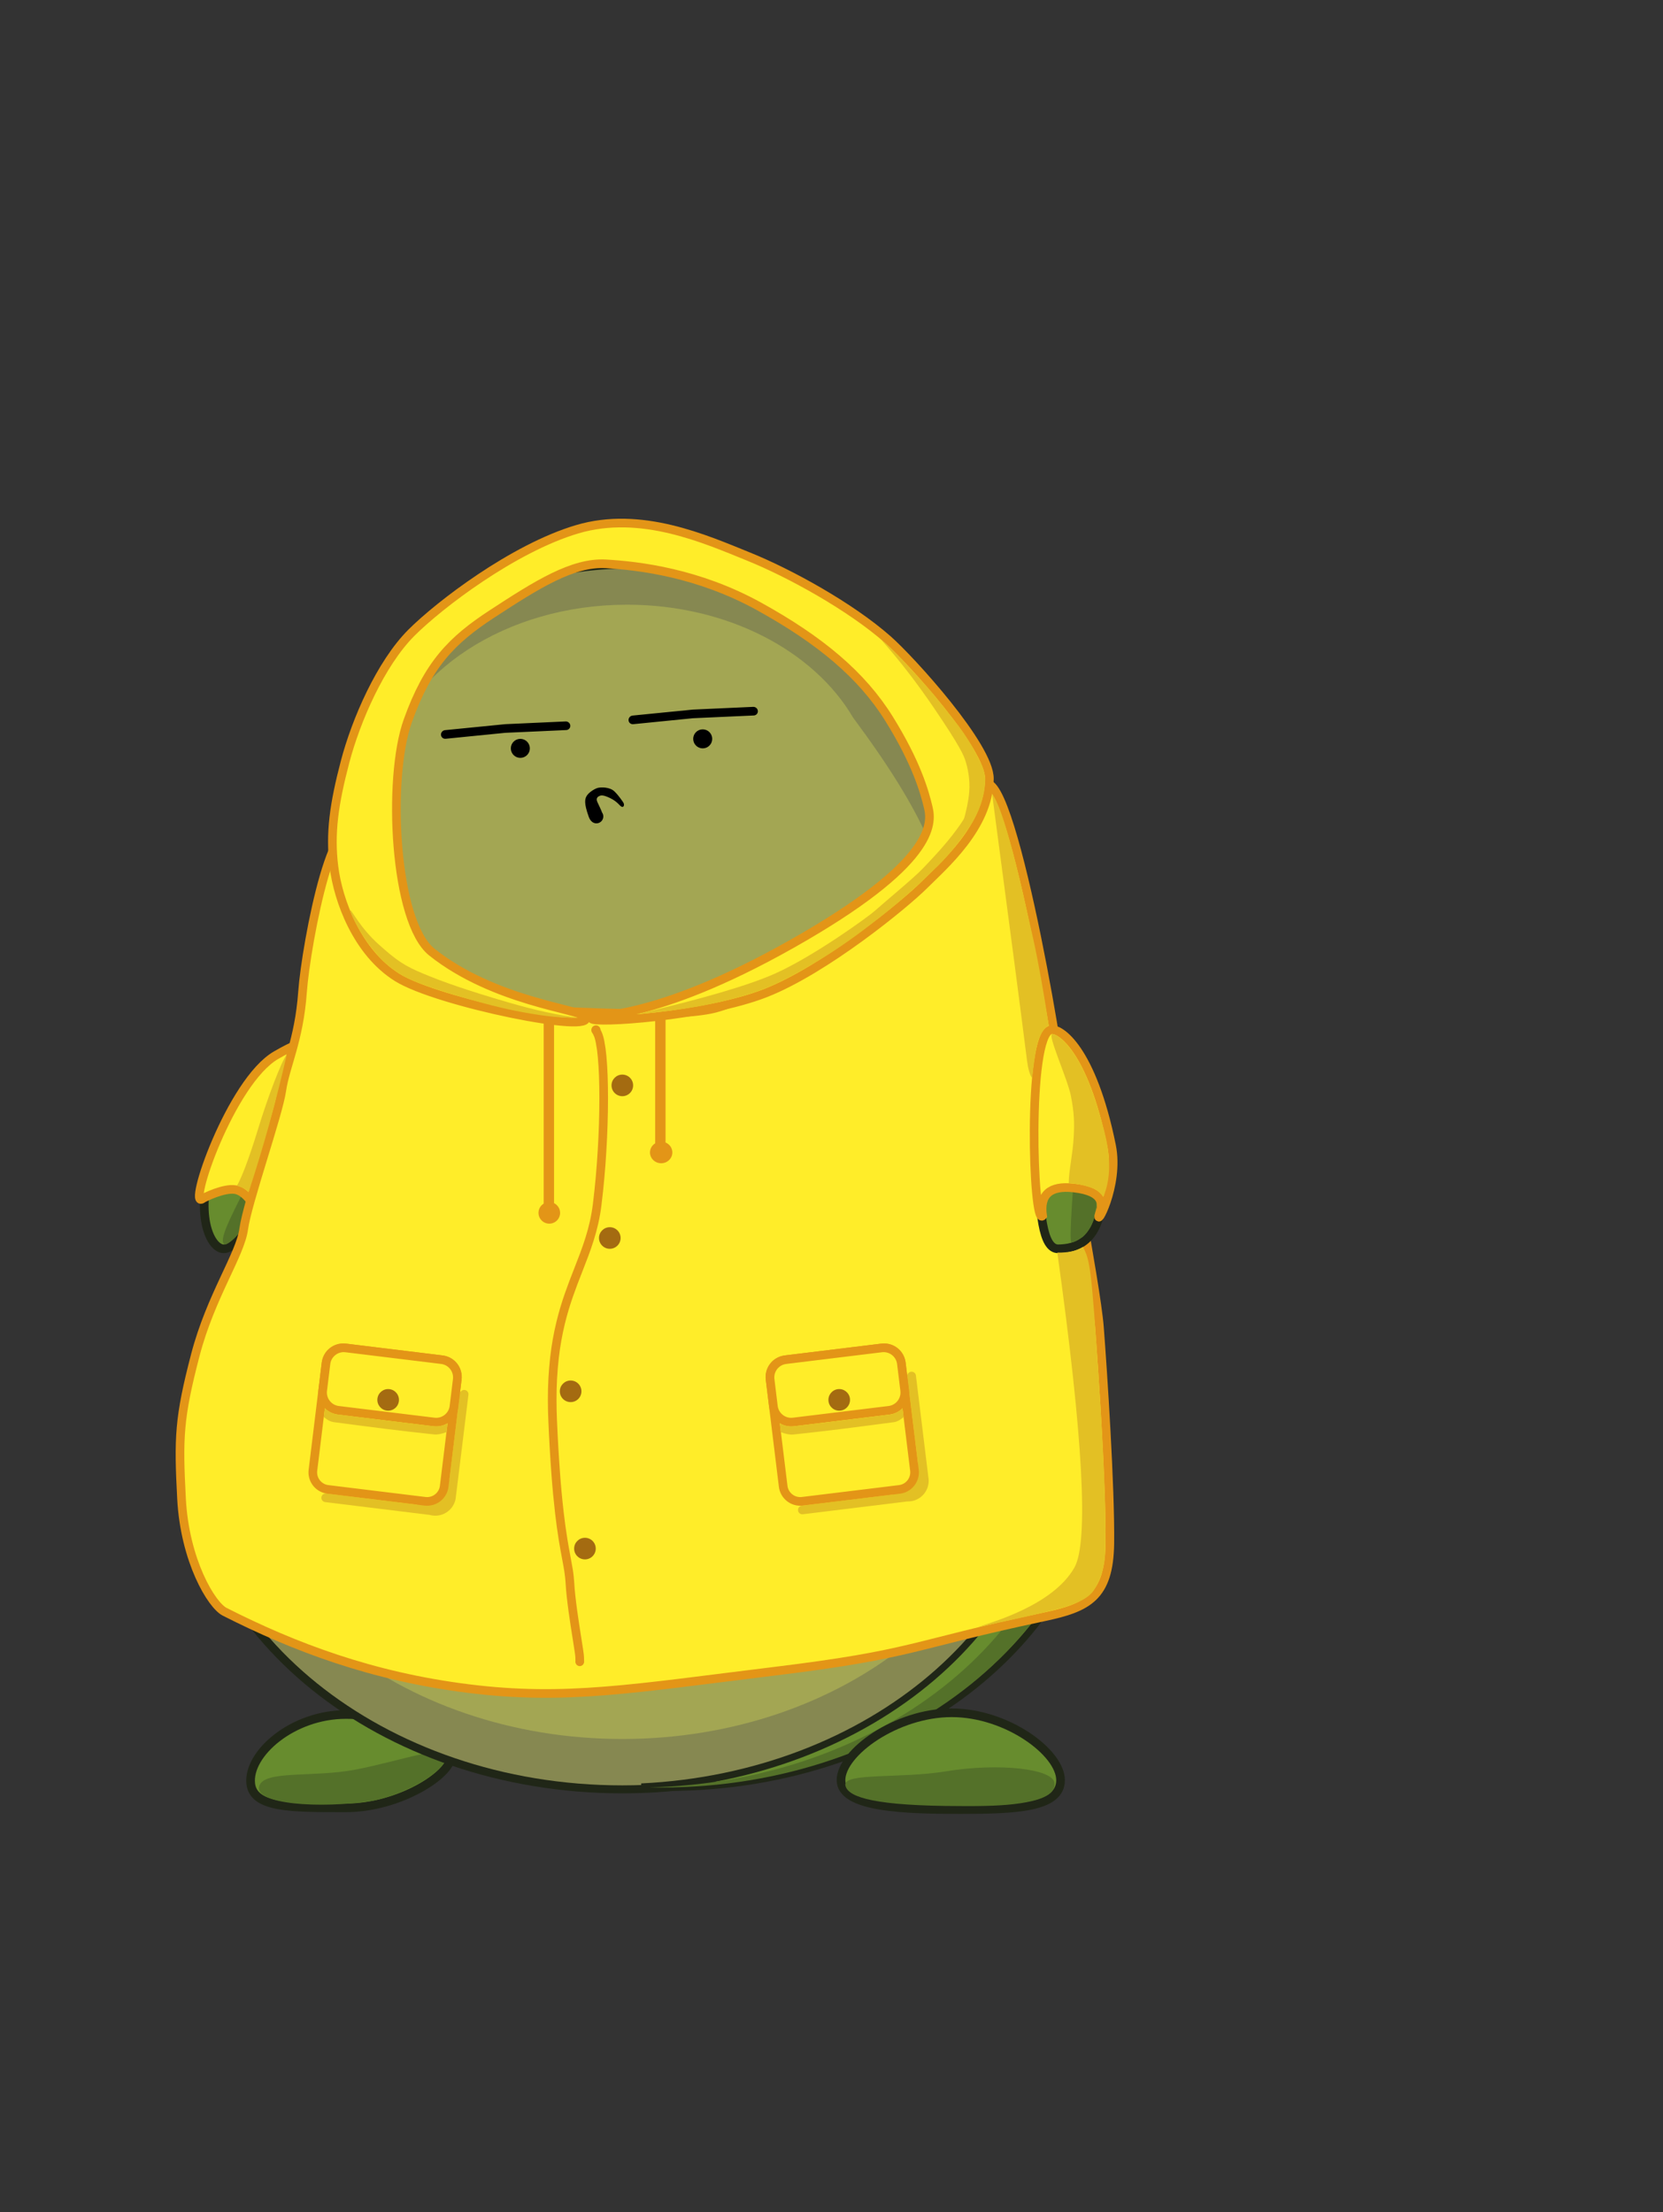 <?xml version="1.0" encoding="UTF-8" standalone="no"?><!-- Generator: Gravit.io --><svg xmlns="http://www.w3.org/2000/svg" xmlns:xlink="http://www.w3.org/1999/xlink" style="isolation:isolate" viewBox="0 0 962 1280" width="962pt" height="1280pt"><rect x="0" y="0" width="962" height="1280" fill="#333333" stroke="none"/><defs><clipPath id="_clipPath_amLnYGvifKl7GsGqH3KSg6WsFAW8MKa3"><rect width="962" height="1280"/></clipPath></defs><g clip-path="url(#_clipPath_amLnYGvifKl7GsGqH3KSg6WsFAW8MKa3)"><g><path d=" M 145.046 1032 C 143.205 1014.649 169.139 992 200.046 992 C 230.953 992 261.046 1005.237 261.046 1016 C 261.046 1026.762 230.953 1046 200.046 1046 C 169.139 1046 146.562 1046.281 145.046 1032 Z " fill="rgb(103,140,46)" vector-effect="non-scaling-stroke" stroke-width="5" stroke="rgb(32,38,23)" stroke-linejoin="miter" stroke-linecap="square" stroke-miterlimit="3"/><path d=" M 150 1033.263 C 153 1024.156 181.194 1028.46 205 1024 C 232.304 1018.885 263.122 1007.129 258 1018 C 252.47 1029.737 226.688 1040.187 215 1042 C 185.205 1046.621 146.461 1044.005 150 1033.263 Z " fill="rgb(84,113,41)"/></g><g><path d=" M 124.935 665.35 C 137.178 634.862 163.513 608.339 171.964 611.732 C 180.415 615.126 174.178 642.634 161.935 673.122 C 149.693 703.611 136.051 725.609 127.6 722.216 C 119.149 718.822 112.693 695.839 124.935 665.35 Z " fill="rgb(103,140,46)" vector-effect="non-scaling-stroke" stroke-width="5" stroke="rgb(32,38,23)" stroke-linejoin="miter" stroke-linecap="square" stroke-miterlimit="3"/><path d=" M 146 678.882 C 155.048 659.656 168.256 615.767 173 618 C 175.476 619.165 170.308 648.484 159 675 C 153.299 688.368 146.718 701.543 141 710 C 136.328 716.909 131.02 720.48 130 720 C 125.256 717.767 136.952 698.108 146 678.882 Z " fill="rgb(84,113,41)"/></g><g><path d=" M 609.798 805.116 C 611.25 813.93 612 822.921 612 832.052 C 612 944.125 499.083 1035.115 360 1035.115 C 220.917 1035.115 108 944.125 108 832.052 L 108 832.052 C 108 807.139 113.58 783.267 123.795 761.208 C 130.118 742.943 164.934 656.841 187 541.606 C 195.926 494.991 191.498 481.135 210.531 424.991 C 223.714 369.217 287.007 326.885 363 326.885 C 425.814 326.885 479.952 355.808 504.301 397.332 C 549.279 457.815 561.845 489.832 573 545.606 C 583.998 600.596 594.19 673.89 603 742.606 Q 607.871 780.602 609.798 805.116 Z  M 502 396.606 M 506 404.606" fill-rule="evenodd" fill="rgb(163,166,83)" vector-effect="non-scaling-stroke" stroke-width="5" stroke="rgb(32,38,23)" stroke-linejoin="miter" stroke-linecap="square" stroke-miterlimit="3"/></g><g><path d=" M 591.02 793.032 C 592.363 801.198 593.056 809.53 593.056 817.992 C 593.056 921.845 488.627 1006.161 360 1006.161 C 231.373 1006.161 126.944 921.845 126.944 817.992 L 126.944 817.992 L 126.944 817.992 C 126.944 794.905 132.104 772.784 141.551 752.344 L 141.551 752.344 C 147.399 735.418 179.597 655.631 200.005 548.847 C 208.253 505.687 204.172 492.833 221.723 440.916 C 233.858 389.169 292.434 349.875 362.774 349.875 C 420.867 349.875 470.935 376.676 493.454 415.154 C 535.05 471.201 546.672 500.87 556.988 552.554 C 567.159 603.511 576.585 671.429 584.733 735.105 Q 589.238 770.315 591.02 793.032 Z  M 607.816 804.375 C 609.256 813.136 610 822.073 610 831.15 C 610 942.554 497.979 1033 360 1033 C 222.021 1033 110 942.554 110 831.15 L 110 831.15 C 110 806.385 115.536 782.656 125.669 760.729 C 131.943 742.573 166.482 656.985 188.373 542.438 C 197.228 496.101 192.835 482.329 211.718 426.52 C 224.796 371.079 287.587 329 362.976 329 C 425.292 329 479 357.75 503.156 399.026 C 547.777 459.147 560.243 490.973 571.31 546.414 C 582.22 601.076 592.332 673.932 601.071 742.238 Q 605.904 780.008 607.816 804.375 L 607.816 804.375 L 607.816 804.375 L 607.816 804.375 Z  M 500.873 398.304 M 504.841 406.256 M 491.325 414.481 M 495.025 421.895" fill-rule="evenodd" fill="rgb(134,136,81)"/></g><g><g><path d=" M 605.798 804.231 C 607.25 813.044 608 822.035 608 831.167 C 608 939.182 503.112 1027.612 371 1033.87 C 375.962 1034.11 380.964 1034.229 386 1034.229 C 525.083 1034.229 638 943.24 638 831.167 C 638 822.035 637.25 813.044 635.798 804.231 Q 633.871 779.717 629 741.72 C 620.19 673.004 609.998 599.711 599 544.72 C 587.845 488.946 575.279 456.929 530.301 396.446 C 505.952 354.923 451.814 326 389 326 C 383.925 326 378.906 326.189 373.962 326.575 C 430.181 330.728 477.666 358.123 500.094 396.171 C 545.242 456.834 557.829 488.863 569 544.72 C 579.998 599.711 590.19 673.004 599 741.72 Q 603.871 779.717 605.798 804.231 Z  M 528 395.72 M 532 403.72 M 498 395.72 M 502 403.72" fill-rule="evenodd" fill="rgb(103,140,46)" vector-effect="non-scaling-stroke" stroke-width="4" stroke="rgb(32,38,23)" stroke-linejoin="miter" stroke-linecap="square" stroke-miterlimit="3"/></g><g><path d=" M 619.236 804.231 C 620.694 813.044 621.446 822.035 621.446 831.167 C 621.446 941.353 511.878 1031.159 375.5 1034.141 C 377.832 1034.203 380.176 1034.229 382.527 1034.229 C 522.147 1034.229 635.5 943.24 635.5 831.167 C 635.5 822.035 634.748 813.044 633.29 804.231 Q 631.355 779.717 626.465 741.72 C 617.621 673.004 607.39 599.711 596.349 544.72 C 585.152 488.946 572.537 456.929 527.385 396.446 C 502.942 354.923 448.595 326 385.539 326 C 383.167 326 380.808 326.041 378.469 326.142 C 438.407 328.169 489.573 356.345 513.146 396.2 C 558.449 456.844 571.083 488.872 582.295 544.72 C 593.336 599.711 603.567 673.004 612.411 741.72 Q 617.301 779.717 619.236 804.231 Z  M 525.075 395.72 M 529.091 403.72 M 511.021 395.72 M 515.037 403.72" fill-rule="evenodd" fill="rgb(84,113,41)"/></g></g><g><g><path d=" M 342.52 474.839 C 342.46 474.787 342.401 474.731 342.345 474.664 C 342.321 474.648 342.299 474.624 342.281 474.59 C 341.78 474.059 341.357 473.287 341.004 472.301 C 338.192 464.434 338.769 462.112 340.129 460.301 C 341.556 458.401 344.676 456.608 346.129 456.301 C 347.645 455.981 352.535 455.755 355.129 458.301 C 357.723 460.848 359.672 463.928 360.004 464.39 C 360.848 465.561 360.338 466.467 360.004 466.39 C 358.864 466.124 357.801 463.546 353.129 461.301 C 348.642 459.146 347.419 459.632 346.129 460.301 C 344.973 460.901 344.156 462.219 345.129 464.301 C 346.203 466.6 347.369 468.998 347.811 470.311 C 348.249 470.889 348.504 471.61 348.504 472.39 C 348.504 474.321 346.936 475.89 345.004 475.89 C 344.03 475.89 343.147 475.49 342.52 474.839 Z " fill-rule="evenodd" fill="rgb(0,0,0)" vector-effect="non-scaling-stroke" stroke-width="1" stroke="rgb(0,0,0)" stroke-linejoin="miter" stroke-linecap="square" stroke-miterlimit="3"/></g><circle vector-effect="non-scaling-stroke" cx="301" cy="433" r="5.5" fill="rgb(0,0,0)"/><circle vector-effect="non-scaling-stroke" cx="406.5" cy="427.5" r="5.5" fill="rgb(0,0,0)"/><path d=" M 257.799 427.442 L 292.32 424 L 327.551 422.408 C 328.948 422.345 330.002 421.176 329.903 419.8 L 329.903 419.8 C 329.803 418.424 328.588 417.358 327.191 417.421 L 292.32 419 L 257.439 422.457 C 256.047 422.595 254.998 423.824 255.097 425.2 L 255.097 425.2 C 255.197 426.576 256.407 427.581 257.799 427.442 Z " fill="rgb(0,0,0)"/><path d=" M 366.299 419.006 L 400.82 415.563 L 436.051 413.971 C 437.448 413.908 438.502 412.739 438.403 411.363 L 438.403 411.363 C 438.303 409.987 437.088 408.921 435.691 408.984 L 400.82 410.563 L 365.939 414.02 C 364.547 414.158 363.498 415.387 363.597 416.764 L 363.597 416.764 C 363.697 418.14 364.907 419.144 366.299 419.006 Z " fill="rgb(0,0,0)"/></g><g><path d=" M 225.554 836.148 C 240.411 759.213 325.251 673.298 389.582 686.318 C 501.593 708.987 493.601 809.506 478.744 886.441 C 463.887 963.376 386.393 975.373 321.949 962.928 C 257.505 950.483 210.697 913.083 225.554 836.148 Z " fill="rgb(147,91,58)" vector-effect="non-scaling-stroke" stroke-width="5" stroke="rgb(32,38,23)" stroke-linejoin="miter" stroke-linecap="square" stroke-miterlimit="3"/><path d=" M 262 770 C 299.239 709.642 376.129 696.378 382 700 C 387.871 703.622 329.239 728.642 292 789 C 254.761 849.358 249.871 890.622 244 887 C 238.129 883.378 224.761 830.358 262 770 Z " fill="rgb(185,134,104)"/><path d=" M 456.927 917.12 C 411.675 986.31 287.04 949.851 278.927 941 C 273.427 935 378.531 951.103 413.927 900.12 C 468.427 821.62 452.422 736.799 460.927 736.12 C 476.387 734.887 494.137 860.227 456.927 917.12 Z " fill="rgb(102,64,42)"/><path d=" M 299.001 772.324 C 308.579 755.548 350.023 723.195 352 724.324 C 353.977 725.453 313.579 757.92 304.001 774.696 C 294.423 791.471 274.53 829.669 273.001 829 C 269.001 827.25 289.423 789.099 299.001 772.324 Z " fill="rgb(255,255,255)"/></g><g><path d=" M 486.5 1030 C 486.5 1013.994 518.489 991 550.5 991 C 582.511 991 613.5 1013.994 613.5 1030 C 613.5 1046.006 587.511 1047 555.5 1047 C 523.489 1047 486.5 1046.006 486.5 1030 Z " fill="rgb(103,140,46)" vector-effect="non-scaling-stroke" stroke-width="5" stroke="rgb(32,38,23)" stroke-linejoin="miter" stroke-linecap="square" stroke-miterlimit="3"/><path d=" M 489.015 1032.906 C 487.729 1025.562 521.293 1029.149 547.015 1024.906 C 578.084 1019.781 609.727 1023.445 610.015 1031.906 C 610.132 1035.353 608.962 1041.302 586.015 1043.906 C 576.816 1044.95 565.011 1045.151 547.015 1044.906 C 501.077 1044.281 490.038 1038.749 489.015 1032.906 Z " fill="rgb(84,113,41)"/></g><path d=" M 117.188 693.563 C 118.032 692.921 129.563 687.188 136.125 688.313 Q 142.688 689.438 148.5 700.688 L 171.75 606.75 Q 176.005 601.155 159.75 610.5 C 133.407 625.645 108.01 700.539 117.188 693.563 Z " fill="rgb(255,237,41)" vector-effect="non-scaling-stroke" stroke-width="5" stroke="rgb(227,149,23)" stroke-linejoin="miter" stroke-linecap="square" stroke-miterlimit="3"/><path d=" M 208.875 489.75 C 222.875 527.75 218 547 243 563 C 268 579 302.5 585 318.5 585 C 334.5 585 386 589 411 584 C 436 579 479 547.5 498 532.5 C 505.886 526.274 559.188 483.638 567 458 C 581.391 421.798 614.392 615.937 614 628 C 613.598 640.363 634 742 636 768 C 638 794 642.405 860.8 642 893 C 641.608 924.169 629.118 930.179 604 935.5 C 526.215 951.977 529.5 957 447.75 967 C 366 977 327 984 271 977 C 215 970 170 952.879 130 932.579 C 122.329 928.686 106.875 903 105 867 C 103.179 832.033 103.463 820.535 113 784 C 121.875 750 139 726 141 711 C 143 696 161 645 163 631 C 165 617 173 602 175 574 C 177 546 194.875 451.75 208.875 489.75 Z " fill="rgb(255,237,41)" vector-effect="non-scaling-stroke" stroke-width="5" stroke="rgb(227,149,23)" stroke-linejoin="miter" stroke-linecap="square" stroke-miterlimit="3"/><g><path d=" M 320.5 696.137 L 320.5 587.5 C 320.5 585.844 319.156 584.5 317.5 584.5 L 317.5 584.5 C 315.844 584.5 314.5 585.844 314.5 587.5 L 314.5 696.412 C 312.702 697.51 311.5 699.491 311.5 701.75 C 311.5 705.199 314.301 708 317.75 708 C 321.199 708 324 705.199 324 701.75 C 324 699.287 322.572 697.155 320.5 696.137 Z " fill-rule="evenodd" fill="rgb(227,149,23)"/><path d=" M 385 661.046 L 385 588.5 C 385 586.844 383.656 585.5 382 585.5 L 382 585.5 C 380.344 585.5 379 586.844 379 588.5 L 379 661.524 C 377.197 662.633 376 664.582 376 666.799 C 376 670.248 378.899 673.049 382.469 673.049 C 386.04 673.049 388.938 670.248 388.938 666.799 C 388.938 664.217 387.314 661.998 385 661.046 Z " fill-rule="evenodd" fill="rgb(227,149,23)"/></g><g><path d=" M 600.57 668.942 C 600.042 636.092 601.182 603.665 610.288 603.518 C 619.393 603.372 637.078 653.88 637.607 686.73 C 638.135 719.581 621.308 722.414 612.203 722.56 C 603.097 722.707 601.099 701.793 600.57 668.942 Z " fill="rgb(103,140,46)" vector-effect="non-scaling-stroke" stroke-width="5" stroke="rgb(32,38,23)" stroke-linejoin="miter" stroke-linecap="square" stroke-miterlimit="3"/><path d=" M 621.376 674.851 C 621.112 670.633 605.599 606.831 610.836 606.593 C 612.071 606.536 616.4 611.873 622.085 626.356 C 627.77 640.839 632.93 661.002 634.229 676.76 C 635.847 691.19 633.537 702.246 632.709 705.281 C 631.882 708.315 630.234 711.126 628.664 713.142 C 627.436 714.719 626.256 715.811 625.555 716.144 C 624.854 716.477 621.833 718.751 619.895 718.828 C 617.957 718.905 621.64 679.069 621.376 674.851 Z " fill="rgb(84,113,41)"/></g><path d=" M 607.764 595.858 C 594.182 599.253 597.431 710.276 603.113 703.458 Q 600.466 685.105 620.925 687.333 C 639.863 689.396 637.446 697.771 636.113 701.771 C 632.519 712.551 647.782 686.487 643 662.858 C 631.667 606.858 613.098 594.524 607.764 595.858 Z " fill="rgb(255,237,41)" vector-effect="non-scaling-stroke" stroke-width="5" stroke="rgb(227,149,23)" stroke-linejoin="miter" stroke-linecap="square" stroke-miterlimit="3"/><path d=" M 235.848 417.237 C 247.583 384.348 261.373 370.413 284.583 355.237 C 310.583 338.237 331.389 325.112 350.514 326.237 C 369.639 327.362 403.931 331.404 439.181 350.904 C 474.585 370.489 498.583 390.598 514.333 415.95 C 530.082 441.301 534.795 457.975 536.999 467.283 C 539.203 476.59 540.728 499.388 458.348 545.987 C 375.967 592.587 341.551 586.454 342.275 589.42 C 342.999 592.386 408.237 588.168 442.848 574.571 C 477.458 560.973 523.458 523.223 534.583 512.098 C 545.708 500.973 572.008 478.606 572.333 450.616 C 572.549 431.938 526.92 381.83 513.624 370.095 C 491.919 350.939 456.833 331.667 433.181 322.098 C 408.083 311.944 370.848 295.237 333.848 306.237 C 296.848 317.237 253.928 350.069 237.848 366.237 C 220.208 383.973 205.958 416.598 199.583 440.904 C 193.208 465.21 190.779 482.293 193.181 501.571 C 195.583 520.848 206.487 551.043 229.848 565.571 C 253.208 580.098 345.848 598.904 338.514 588.237 C 335.513 583.872 285.848 579.571 249.848 550.904 C 227.888 533.418 224.045 450.315 235.848 417.237 Z " fill="rgb(255,237,41)" vector-effect="non-scaling-stroke" stroke-width="5" stroke="rgb(227,149,23)" stroke-linejoin="miter" stroke-linecap="square" stroke-miterlimit="3"/><g><circle vector-effect="non-scaling-stroke" cx="360" cy="628" r="6.25" fill="rgb(164,107,17)"/><circle vector-effect="non-scaling-stroke" cx="352.75" cy="716.293" r="6.25" fill="rgb(164,107,17)"/><circle vector-effect="non-scaling-stroke" cx="330.1" cy="805" r="6.25" fill="rgb(164,107,17)"/><circle vector-effect="non-scaling-stroke" cx="338.375" cy="896" r="6.25" fill="rgb(164,107,17)"/><path d=" M 332.882 960.894 L 332.83 958.995 C 332.83 958.645 332.8 958.295 332.75 957.944 C 332.66 957.203 332.56 956.461 332.45 955.72 C 332.11 953.485 331.77 951.24 331.41 949.005 C 330.52 943.537 329.7 938.068 328.93 932.579 C 328.53 929.685 328.17 926.781 327.85 923.866 C 327.56 921.199 327.33 918.521 327.17 915.833 C 327.04 913.66 326.81 911.498 326.47 909.345 C 326.08 906.925 325.66 904.515 325.19 902.116 C 324.51 898.511 323.87 894.896 323.27 891.281 C 322.44 886.101 321.72 880.9 321.12 875.679 C 320.27 868.223 319.56 860.746 319.01 853.249 C 318.24 842.806 317.63 832.353 317.2 821.889 C 317.02 817.883 316.93 813.867 316.93 809.85 C 316.91 801.56 317.36 793.259 318.29 785.02 C 319.07 778.254 320.26 771.539 321.85 764.928 C 323.22 759.305 324.86 753.754 326.78 748.295 C 328.5 743.424 330.31 738.605 332.22 733.816 C 333.38 730.87 334.52 727.915 335.63 724.949 C 336.73 722.013 337.75 719.047 338.69 716.061 C 339.66 712.992 340.49 709.892 341.21 706.751 C 341.96 703.404 342.55 700.026 342.97 696.617 C 344.24 686.298 345.17 675.948 345.77 665.567 C 346.39 655.495 346.7 645.402 346.72 635.309 C 346.72 631.005 346.65 626.7 346.49 622.405 C 346.36 618.77 346.13 615.145 345.81 611.53 C 345.57 608.79 345.2 606.072 344.68 603.373 C 344.5 602.426 344.27 601.489 343.99 600.572 C 343.81 599.975 343.58 599.388 343.3 598.842 L 342.825 597.929 C 342.478 597.564 342.23 597.099 342.123 596.582 L 342.12 596.576 L 342.122 596.575 C 342.084 596.392 342.064 596.202 342.064 596.008 C 342.064 594.489 343.262 593.256 344.736 593.256 C 346.157 593.256 347.32 594.4 347.403 595.842 L 347.7 596.412 C 348.14 597.256 348.5 598.142 348.77 599.058 C 349.1 600.15 349.37 601.252 349.59 602.374 C 350.14 605.248 350.54 608.142 350.79 611.066 C 351.12 614.774 351.36 618.492 351.49 622.21 C 351.64 626.576 351.72 630.953 351.72 635.32 C 351.7 645.515 351.38 655.701 350.76 665.876 C 350.16 676.37 349.21 686.844 347.93 697.266 C 347.49 700.85 346.87 704.403 346.08 707.915 C 345.33 711.2 344.46 714.444 343.45 717.647 C 342.48 720.726 341.43 723.785 340.3 726.802 C 339.17 729.799 338.02 732.786 336.85 735.762 C 334.97 740.489 333.17 745.247 331.48 750.046 C 329.62 755.34 328.03 760.716 326.7 766.174 C 325.16 772.58 324.01 779.068 323.26 785.618 C 322.35 793.661 321.91 801.745 321.93 809.84 C 321.93 813.784 322.02 817.729 322.19 821.663 C 322.63 832.075 323.23 842.476 324 852.868 C 324.54 860.283 325.24 867.687 326.09 875.071 C 326.68 880.21 327.38 885.329 328.2 890.427 C 328.79 894 329.42 897.564 330.1 901.117 C 330.57 903.578 331.01 906.039 331.41 908.511 C 331.77 910.839 332.02 913.176 332.16 915.524 C 332.31 918.12 332.53 920.705 332.82 923.29 C 333.14 926.142 333.49 929.005 333.88 931.848 C 334.65 937.296 335.46 942.733 336.34 948.161 C 336.7 950.416 337.05 952.682 337.39 954.937 C 337.5 955.71 337.61 956.482 337.7 957.254 C 337.78 957.79 337.82 958.336 337.83 958.871 L 337.88 961.012 C 337.897 961.135 337.906 961.261 337.906 961.389 C 337.906 962.83 336.77 964 335.371 964 C 333.972 964 332.836 962.83 332.836 961.389 C 332.836 961.22 332.852 961.054 332.882 960.894 Z " fill-rule="evenodd" fill="rgb(227,149,23)"/></g><path d=" M 241.228 870.582 L 188.702 864.132 L 188.702 864.132 C 187.332 863.964 186.084 864.939 185.916 866.309 L 185.916 866.309 C 185.748 867.678 186.723 868.927 188.092 869.095 L 247.978 876.448 C 248.101 876.463 248.222 876.469 248.342 876.462 C 248.532 876.515 248.722 876.567 248.915 876.615 C 255.32 878.212 261.816 874.309 263.413 867.904 C 263.604 867.138 263.716 866.371 263.745 865.611 C 263.77 865.514 263.789 865.413 263.801 865.31 L 270.982 807.003 L 270.982 807.003 C 271.15 805.633 270.175 804.384 268.806 804.216 L 268.806 804.216 C 267.437 804.047 266.188 805.022 266.019 806.392 L 259.886 856.191 C 258.464 854.885 256.705 853.906 254.702 853.407 C 248.297 851.81 241.801 855.713 240.204 862.118 C 239.464 865.085 239.905 868.072 241.228 870.582 Z " fill-rule="evenodd" fill="rgb(227,192,36)"/><g><path d="M 255.891 786.742 L 199.7 779.869 C 194.251 779.202 189.287 783.085 188.621 788.533 L 181.019 850.68 C 180.353 856.128 184.235 861.092 189.683 861.758 L 245.875 868.631 C 251.323 869.298 256.287 865.415 256.954 859.967 L 264.555 797.82 C 265.221 792.372 261.339 787.408 255.891 786.742 Z" style="stroke:none;fill:#FFED29;stroke-miterlimit:10;"/><path d="M 255.891 786.742 L 199.7 779.869 C 194.251 779.202 189.287 783.085 188.621 788.533 L 181.019 850.68 C 180.353 856.128 184.235 861.092 189.683 861.758 L 245.875 868.631 C 251.323 869.298 256.287 865.415 256.954 859.967 L 264.555 797.82 C 265.221 792.372 261.339 787.408 255.891 786.742 Z" style="fill:none;stroke:#E39517;stroke-width:5;stroke-linecap:square;stroke-miterlimit:2;"/><path d="M 255.484 786.692 L 200.107 779.918 C 194.434 779.225 189.265 783.267 188.571 788.94 L 186.674 804.447 C 185.98 810.12 190.023 815.289 195.695 815.983 L 251.073 822.756 C 256.746 823.45 261.914 819.408 262.608 813.735 L 264.505 798.227 C 265.199 792.555 261.157 787.386 255.484 786.692 Z" style="stroke:none;fill:#FFED29;stroke-linecap:square;stroke-miterlimit:2;"/><path d="M 255.484 786.692 L 200.107 779.918 C 194.434 779.225 189.265 783.267 188.571 788.94 L 186.674 804.447 C 185.98 810.12 190.023 815.289 195.695 815.983 L 251.073 822.756 C 256.746 823.45 261.914 819.408 262.608 813.735 L 264.505 798.227 C 265.199 792.555 261.157 787.386 255.484 786.692 Z" style="fill:none;stroke:#E39517;stroke-width:5;stroke-linecap:square;stroke-miterlimit:2;"/><path d=" M 230.739 810.716 C 231.158 807.292 228.718 804.172 225.294 803.753 C 221.87 803.334 218.75 805.774 218.332 809.198 C 217.913 812.622 220.353 815.742 223.777 816.161 C 227.201 816.579 230.32 814.14 230.739 810.716 Z " fill="rgb(164,107,17)"/></g><path d=" M 608.781 598.281 C 612.125 598.75 617.281 603.313 622.313 611.25 C 627.344 619.188 632.953 631.734 638.813 654.563 Q 644.672 677.391 638.25 692.438 C 636.485 690.327 636.27 690.164 634.635 688.793 C 633 687.422 624.156 684.594 618.234 684.625 C 618.234 677.533 620.622 667.582 621.125 657.5 C 621.542 649.149 621.375 643.875 619.5 634.125 C 617.625 624.375 605.438 597.813 608.781 598.281 Z " fill="rgb(227,192,36)"/><path d=" M 516.341 864.729 L 463.815 871.178 L 463.815 871.178 C 462.446 871.347 461.47 872.595 461.638 873.965 L 461.638 873.965 C 461.807 875.334 463.055 876.309 464.424 876.141 L 524.31 868.788 C 524.433 868.773 524.552 868.749 524.666 868.714 C 524.864 868.719 525.061 868.724 525.26 868.724 C 531.861 868.724 537.219 863.365 537.219 856.764 C 537.219 855.975 537.143 855.203 536.987 854.459 C 536.988 854.358 536.981 854.256 536.969 854.153 L 529.83 795.841 L 529.83 795.841 C 529.662 794.471 528.414 793.495 527.045 793.663 L 527.045 793.663 C 525.675 793.831 524.699 795.079 524.867 796.448 L 530.964 846.252 C 529.268 845.329 527.325 844.805 525.26 844.805 C 518.659 844.805 513.3 850.164 513.3 856.764 C 513.3 859.822 514.45 862.614 516.341 864.729 Z " fill-rule="evenodd" fill="rgb(227,192,36)"/><g><path d="M 454.109 786.742 L 510.3 779.869 C 515.749 779.202 520.713 783.085 521.379 788.533 L 528.981 850.68 C 529.647 856.128 525.765 861.092 520.317 861.758 L 464.125 868.631 C 458.677 869.298 453.713 865.415 453.046 859.967 L 445.445 797.82 C 444.779 792.372 448.661 787.408 454.109 786.742 Z" style="stroke:none;fill:#FFED29;stroke-linecap:square;stroke-miterlimit:2;"/><path d="M 454.109 786.742 L 510.3 779.869 C 515.749 779.202 520.713 783.085 521.379 788.533 L 528.981 850.68 C 529.647 856.128 525.765 861.092 520.317 861.758 L 464.125 868.631 C 458.677 869.298 453.713 865.415 453.046 859.967 L 445.445 797.82 C 444.779 792.372 448.661 787.408 454.109 786.742 Z" style="fill:none;stroke:#E39517;stroke-width:5;stroke-linecap:square;stroke-miterlimit:2;"/><path d="M 454.516 786.692 L 509.893 779.918 C 515.566 779.225 520.735 783.267 521.429 788.94 L 523.326 804.447 C 524.02 810.12 519.977 815.289 514.305 815.983 L 458.927 822.756 C 453.254 823.45 448.086 819.408 447.392 813.735 L 445.495 798.227 C 444.801 792.555 448.843 787.386 454.516 786.692 Z" style="stroke:none;fill:#FFED29;stroke-linecap:square;stroke-miterlimit:2;"/><path d="M 454.516 786.692 L 509.893 779.918 C 515.566 779.225 520.735 783.267 521.429 788.94 L 523.326 804.447 C 524.02 810.12 519.977 815.289 514.305 815.983 L 458.927 822.756 C 453.254 823.45 448.086 819.408 447.392 813.735 L 445.495 798.227 C 444.801 792.555 448.843 787.386 454.516 786.692 Z" style="fill:none;stroke:#E39517;stroke-width:5;stroke-linecap:square;stroke-miterlimit:2;"/><path d=" M 479.261 810.716 C 478.842 807.292 481.282 804.172 484.706 803.753 C 488.13 803.334 491.25 805.774 491.668 809.198 C 492.087 812.622 489.647 815.742 486.223 816.161 C 482.799 816.579 479.68 814.14 479.261 810.716 Z " fill="rgb(164,107,17)"/></g><path d=" M 458.875 830 Q 456.094 830.297 451.719 828.656 L 451.125 823.57 C 453.68 825.188 457.379 825.43 458.762 825.277 C 474.816 823.402 511.348 818.947 515.092 818.396 Q 518.836 817.846 522.082 814.867 L 522.729 819.923 C 521.344 821.063 519.375 822.563 517 822.875 C 491.415 826.241 480.16 827.728 458.875 830 Z " fill="rgb(227,192,36)"/><path d=" M 251.144 829.953 Q 253.925 830.25 258.3 828.609 L 258.894 823.523 C 256.339 825.141 252.64 825.383 251.257 825.23 C 235.202 823.355 198.671 818.9 194.927 818.35 Q 191.183 817.799 187.937 814.82 L 187.289 819.876 C 188.675 821.016 190.644 822.516 193.019 822.828 C 218.603 826.195 229.858 827.681 251.144 829.953 Z " fill="rgb(227,192,36)"/><path d=" M 615.422 930.016 C 602.672 933.672 568.595 940.737 565.822 941.377 C 573.447 938.627 609 929 621.5 907 Q 634 885 611.633 724.746 C 617.553 724.821 622.231 724.053 626.438 721.5 C 630.58 728.991 631.363 734.126 635.543 797.063 C 639.723 859.999 639.727 884.168 639.381 897.27 C 639.035 910.371 634.294 917.749 632.906 919.891 C 631.518 922.032 628.403 926.042 615.422 930.016 Z " fill="rgb(227,192,36)"/><path d=" M 137.063 686.031 C 139.219 682.563 143.594 671.859 149.219 653.438 C 154.844 635.016 162.719 614.156 165.906 610.113 C 159.795 636.903 152.484 663.448 143.835 689.719 C 141.656 687.656 140.688 687.313 137.063 686.031 Z " fill="rgb(227,192,36)"/><path d=" M 599.013 609.249 C 598.562 612.039 598.047 615.251 597.614 618.917 Q 597.337 621.267 597.064 623.856 Q 595.011 620.915 594.064 613.356 Q 589.161 574.195 573.906 459.406 C 576.645 462.894 580.533 471.879 587.438 499.055 C 590.332 510.448 593.666 525.122 597.814 543.794 Q 601.94 562.36 606.721 593.575 C 605.391 593.859 603.164 595.805 601.383 600.164 C 600.82 601.641 599.918 603.645 599.013 609.249 Z " fill="rgb(227,192,36)"/><path d=" M 243.41 569.227 C 238.857 567.519 234.728 565.435 233.937 565.063 C 233.147 564.69 229.853 562.722 226.881 560.514 C 224.646 558.853 222.749 557.008 221.375 555.875 C 220.001 554.742 213.583 547.284 209.906 541.389 C 205.397 534.159 202.122 527.054 202.75 526.75 C 203.339 526.465 208.516 536.979 219 546.375 C 229.484 555.771 233.813 558.75 245.063 563.438 C 256.312 568.125 270.094 573 293.906 579.938 Q 317.719 586.875 334.344 588.812 C 322.896 589.143 310.783 587.338 298.031 584.813 C 287.058 582.64 272.907 578.696 263.681 575.912 C 258.901 574.47 250.182 571.766 243.41 569.227 Z " fill="rgb(227,192,36)"/><path d=" M 423.492 577.977 Q 400.673 584.091 368.305 586.789 Q 425.878 573.362 448.43 563.258 C 470.982 553.154 502.74 530.071 506.086 526.977 C 509.432 523.882 529.1 507.583 533.749 502.586 C 538.398 497.588 549.403 486.563 557.117 474.581 C 564.831 462.598 569.253 449.658 569.82 449.445 C 569.945 449.398 570.08 450.669 569.789 453.799 C 569.414 458.779 567.948 466.506 562.687 475.508 C 555.888 486.816 545.742 498.347 539.836 503.562 C 528.918 514.498 516.306 525.295 503.812 534.75 C 491.415 544.409 480.374 551.771 469.125 558.375 C 451.073 568.973 440.904 573.533 423.492 577.977 Z " fill="rgb(227,192,36)"/><path d=" M 566.219 439.156 C 569.502 444.998 569.794 449.268 569.859 450.059 C 569.925 450.849 565.89 459.756 557 476.125 Q 560 466 560.667 458.333 C 561.333 450.667 559.569 443.531 558.5 440.25 C 557.431 436.969 555.563 432.188 540.563 410.063 Q 525.563 387.938 509.438 369.779 Q 516.375 375.687 522.828 382.656 C 528.834 389.142 536.958 398.085 540 401.719 C 543.042 405.352 547.308 410.969 552.639 417.619 C 557.778 424.03 562.986 432.409 566.219 439.156 Z " fill="rgb(227,192,36)"/></g></svg>